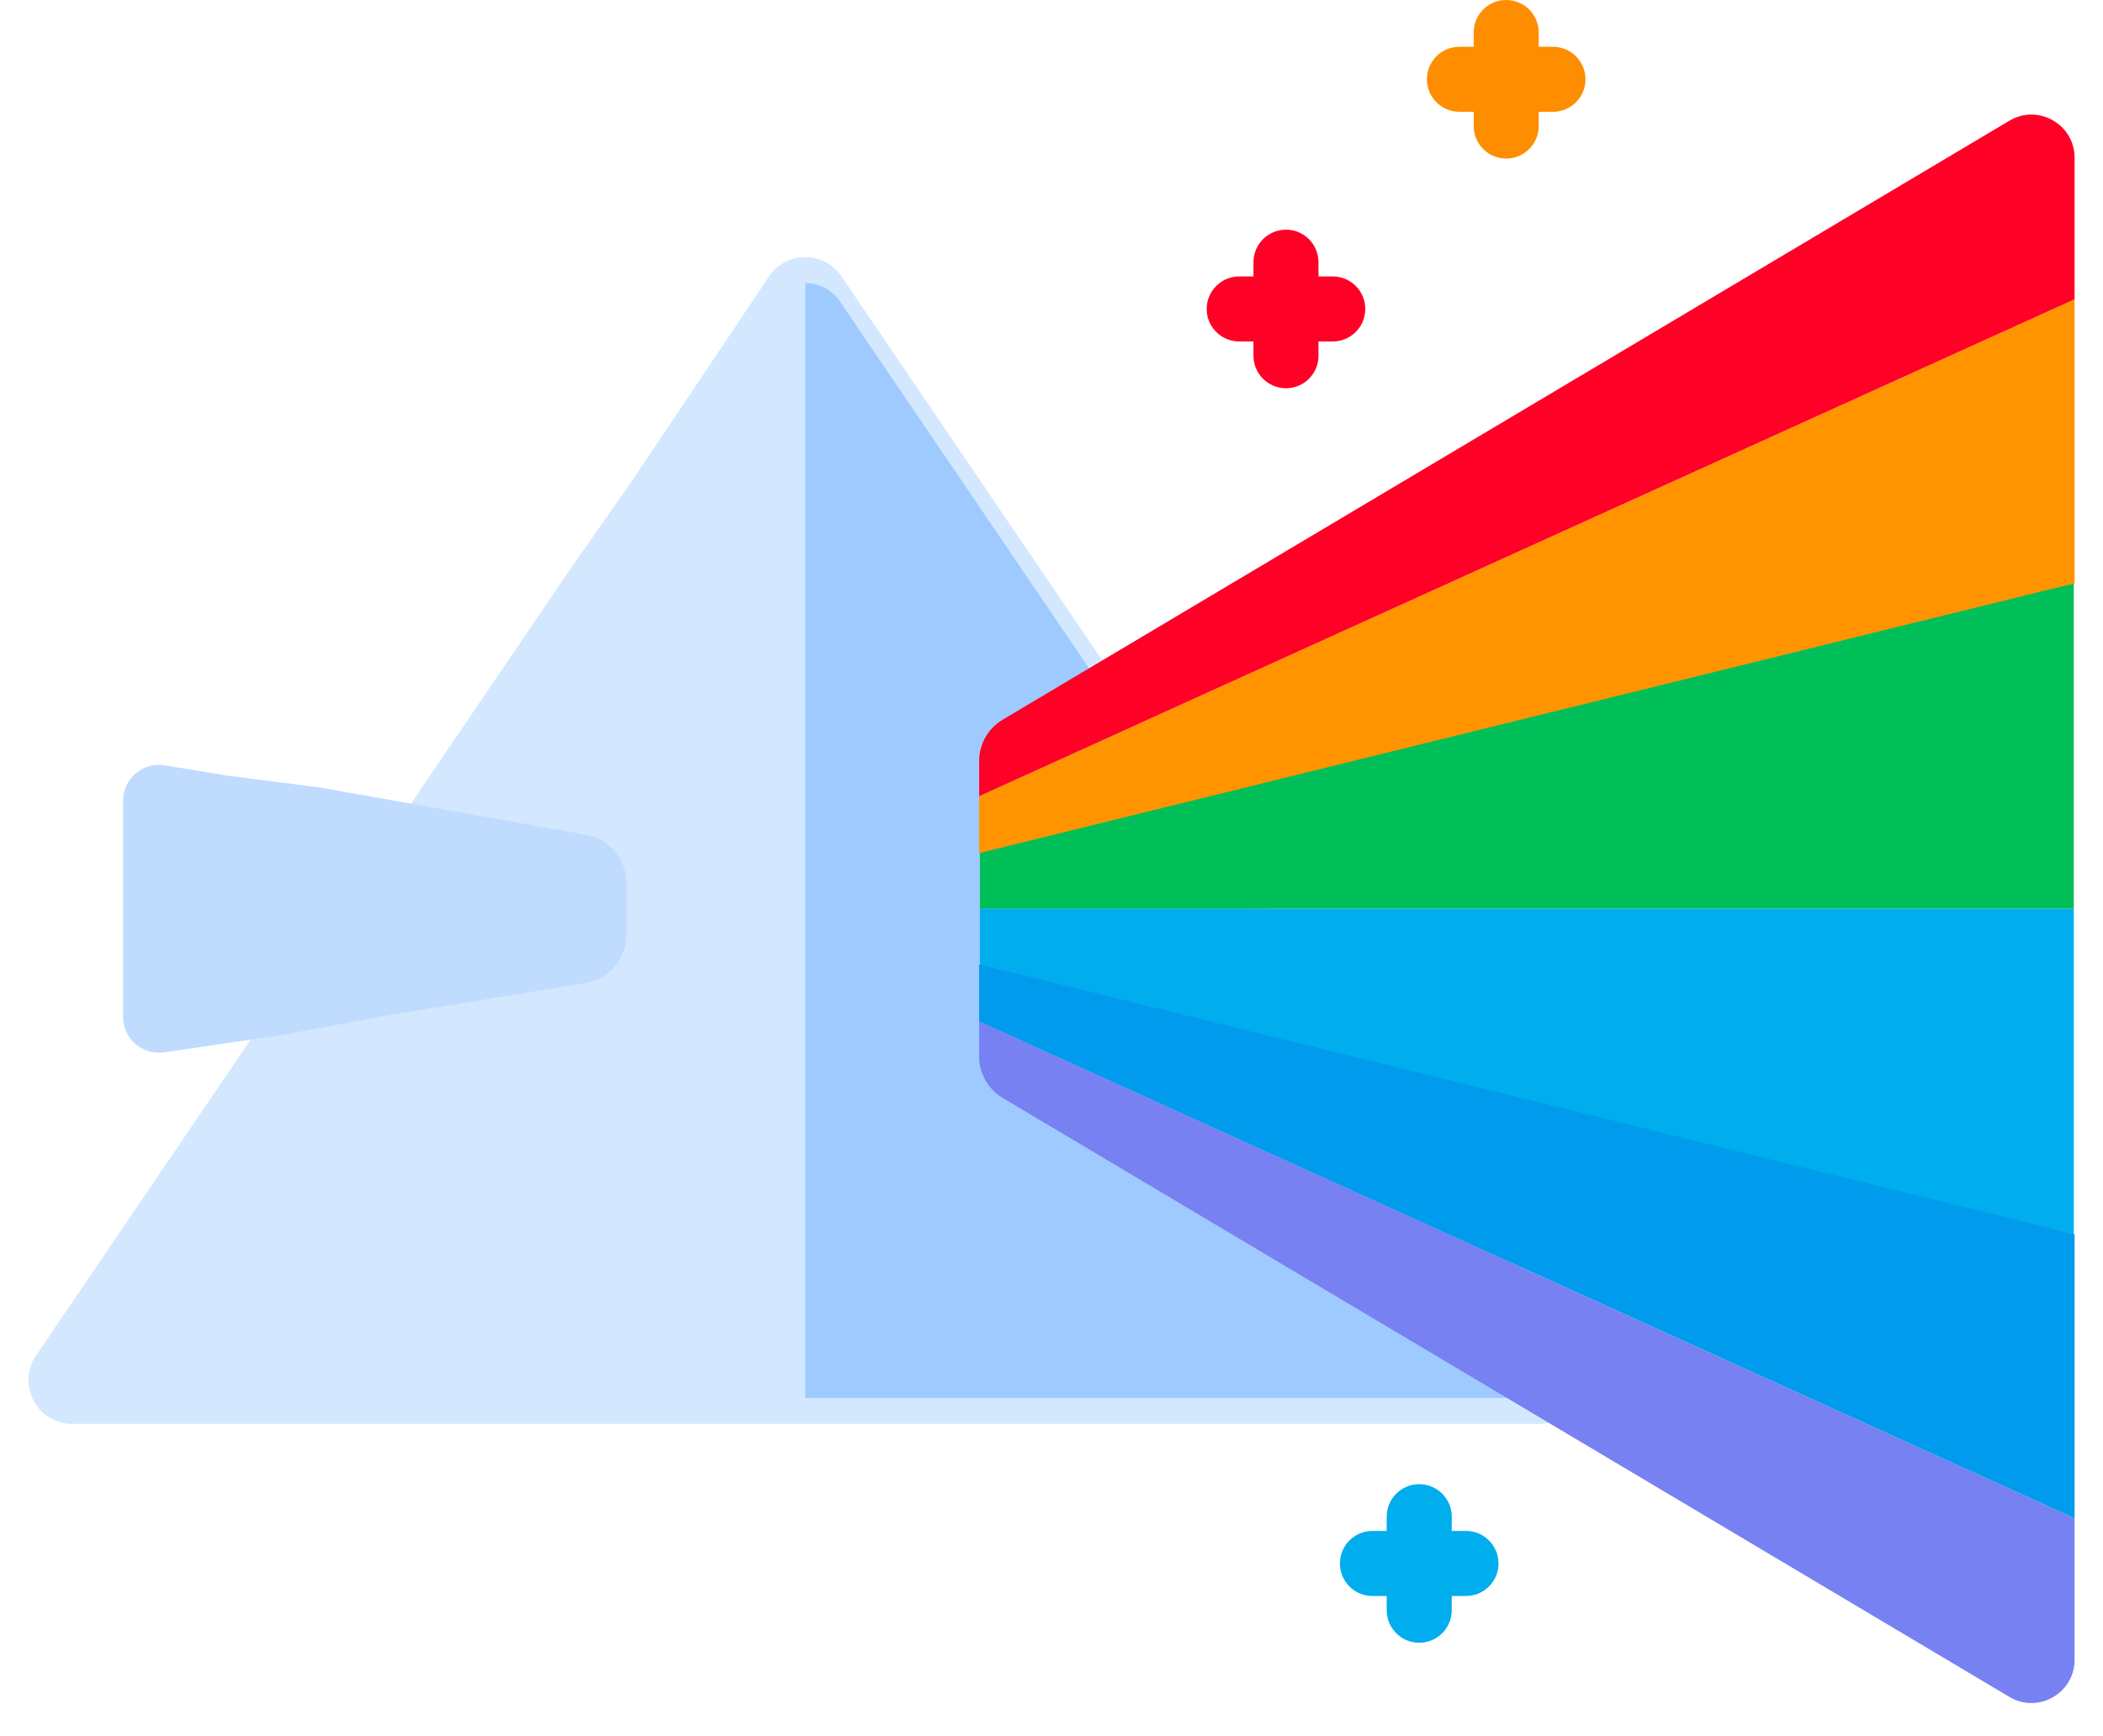 <svg width="350" height="289" viewBox="0 0 350 289" fill="none" xmlns="http://www.w3.org/2000/svg">
<path d="M94.993 94.595L5.998 225.623C2.715 230.457 6.178 237.004 12.024 237.004H256.001C261.847 237.004 265.31 230.467 262.027 225.623L140.044 45.997C137.149 41.739 130.876 41.739 127.991 45.997L105.825 79.099" fill="#D3E8FF"/>
<path d="M250.58 232.7H134.017V47.113C136.202 47.113 138.397 48.135 139.779 50.169L256.341 221.82C259.491 226.446 256.171 232.7 250.58 232.7Z" fill="#9ECAFF"/>
<path d="M258.46 7.786H256.086V5.411C256.086 2.422 253.664 0 250.674 0C247.685 0 245.263 2.422 245.263 5.411V7.786H242.888C239.899 7.786 237.477 10.208 237.477 13.197C237.477 16.187 239.899 18.609 242.888 18.609H245.263V20.983C245.263 23.973 247.685 26.395 250.674 26.395C253.664 26.395 256.086 23.973 256.086 20.983V18.609H258.46C261.45 18.609 263.872 16.187 263.872 13.197C263.872 10.208 261.44 7.786 258.46 7.786Z" fill="#FF8D00"/>
<path d="M221.811 46.016H219.436V43.641C219.436 40.651 217.014 38.23 214.025 38.23C211.035 38.23 208.613 40.651 208.613 43.641V46.016H206.239C203.249 46.016 200.827 48.437 200.827 51.427C200.827 54.416 203.249 56.838 206.239 56.838H208.613V59.213C208.613 62.202 211.035 64.624 214.025 64.624C217.014 64.624 219.436 62.202 219.436 59.213V56.838H221.811C224.8 56.838 227.222 54.416 227.222 51.427C227.222 48.437 224.791 46.016 221.811 46.016Z" fill="#FF0026"/>
<path d="M243.986 254.828H241.611V252.453C241.611 249.464 239.189 247.042 236.2 247.042C233.21 247.042 230.788 249.464 230.788 252.453V254.828H228.414C225.424 254.828 223.002 257.25 223.002 260.239C223.002 263.229 225.424 265.651 228.414 265.651H230.788V268.025C230.788 271.015 233.21 273.437 236.2 273.437C239.189 273.437 241.611 271.015 241.611 268.025V265.651H243.986C246.975 265.651 249.397 263.229 249.397 260.239C249.397 257.25 246.975 254.828 243.986 254.828Z" fill="#00ADED"/>
<path d="M46.706 172.322L27.416 175.151C23.793 175.747 20.491 172.947 20.491 169.276V133.26C20.491 129.58 23.784 126.789 27.416 127.385L37.851 129.107L53.168 131.065L97.49 138.927C101.388 139.57 104.245 142.938 104.245 146.883V155.653C104.245 159.608 101.388 162.975 97.49 163.609L63.934 169.134" fill="#BFDCFF"/>
<path d="M163.089 151.273H345.137V97.083L163.089 139.901V151.273Z" fill="#00BF59"/>
<path d="M163.089 151.272H345.137V205.453L163.089 162.635V151.272Z" fill="#00ADED"/>
<path d="M345.27 252.717V276.274C345.27 281.846 339.206 285.299 334.419 282.451L166.883 182.757C164.452 181.309 162.957 178.689 162.957 175.86V170.014L345.27 252.717Z" fill="#7881F1"/>
<path d="M345.27 205.453V252.717L162.957 170.014V160.544L345.27 205.453Z" fill="#009BEC"/>
<path d="M345.27 49.818V97.083L162.957 142.001V132.522L345.27 49.818Z" fill="#FF9400"/>
<path d="M345.27 26.262V49.818L162.957 132.522V126.675C162.957 123.847 164.452 121.226 166.883 119.788L334.419 20.094C339.206 17.246 345.27 20.69 345.27 26.262Z" fill="#FF0026"/>
</svg>
